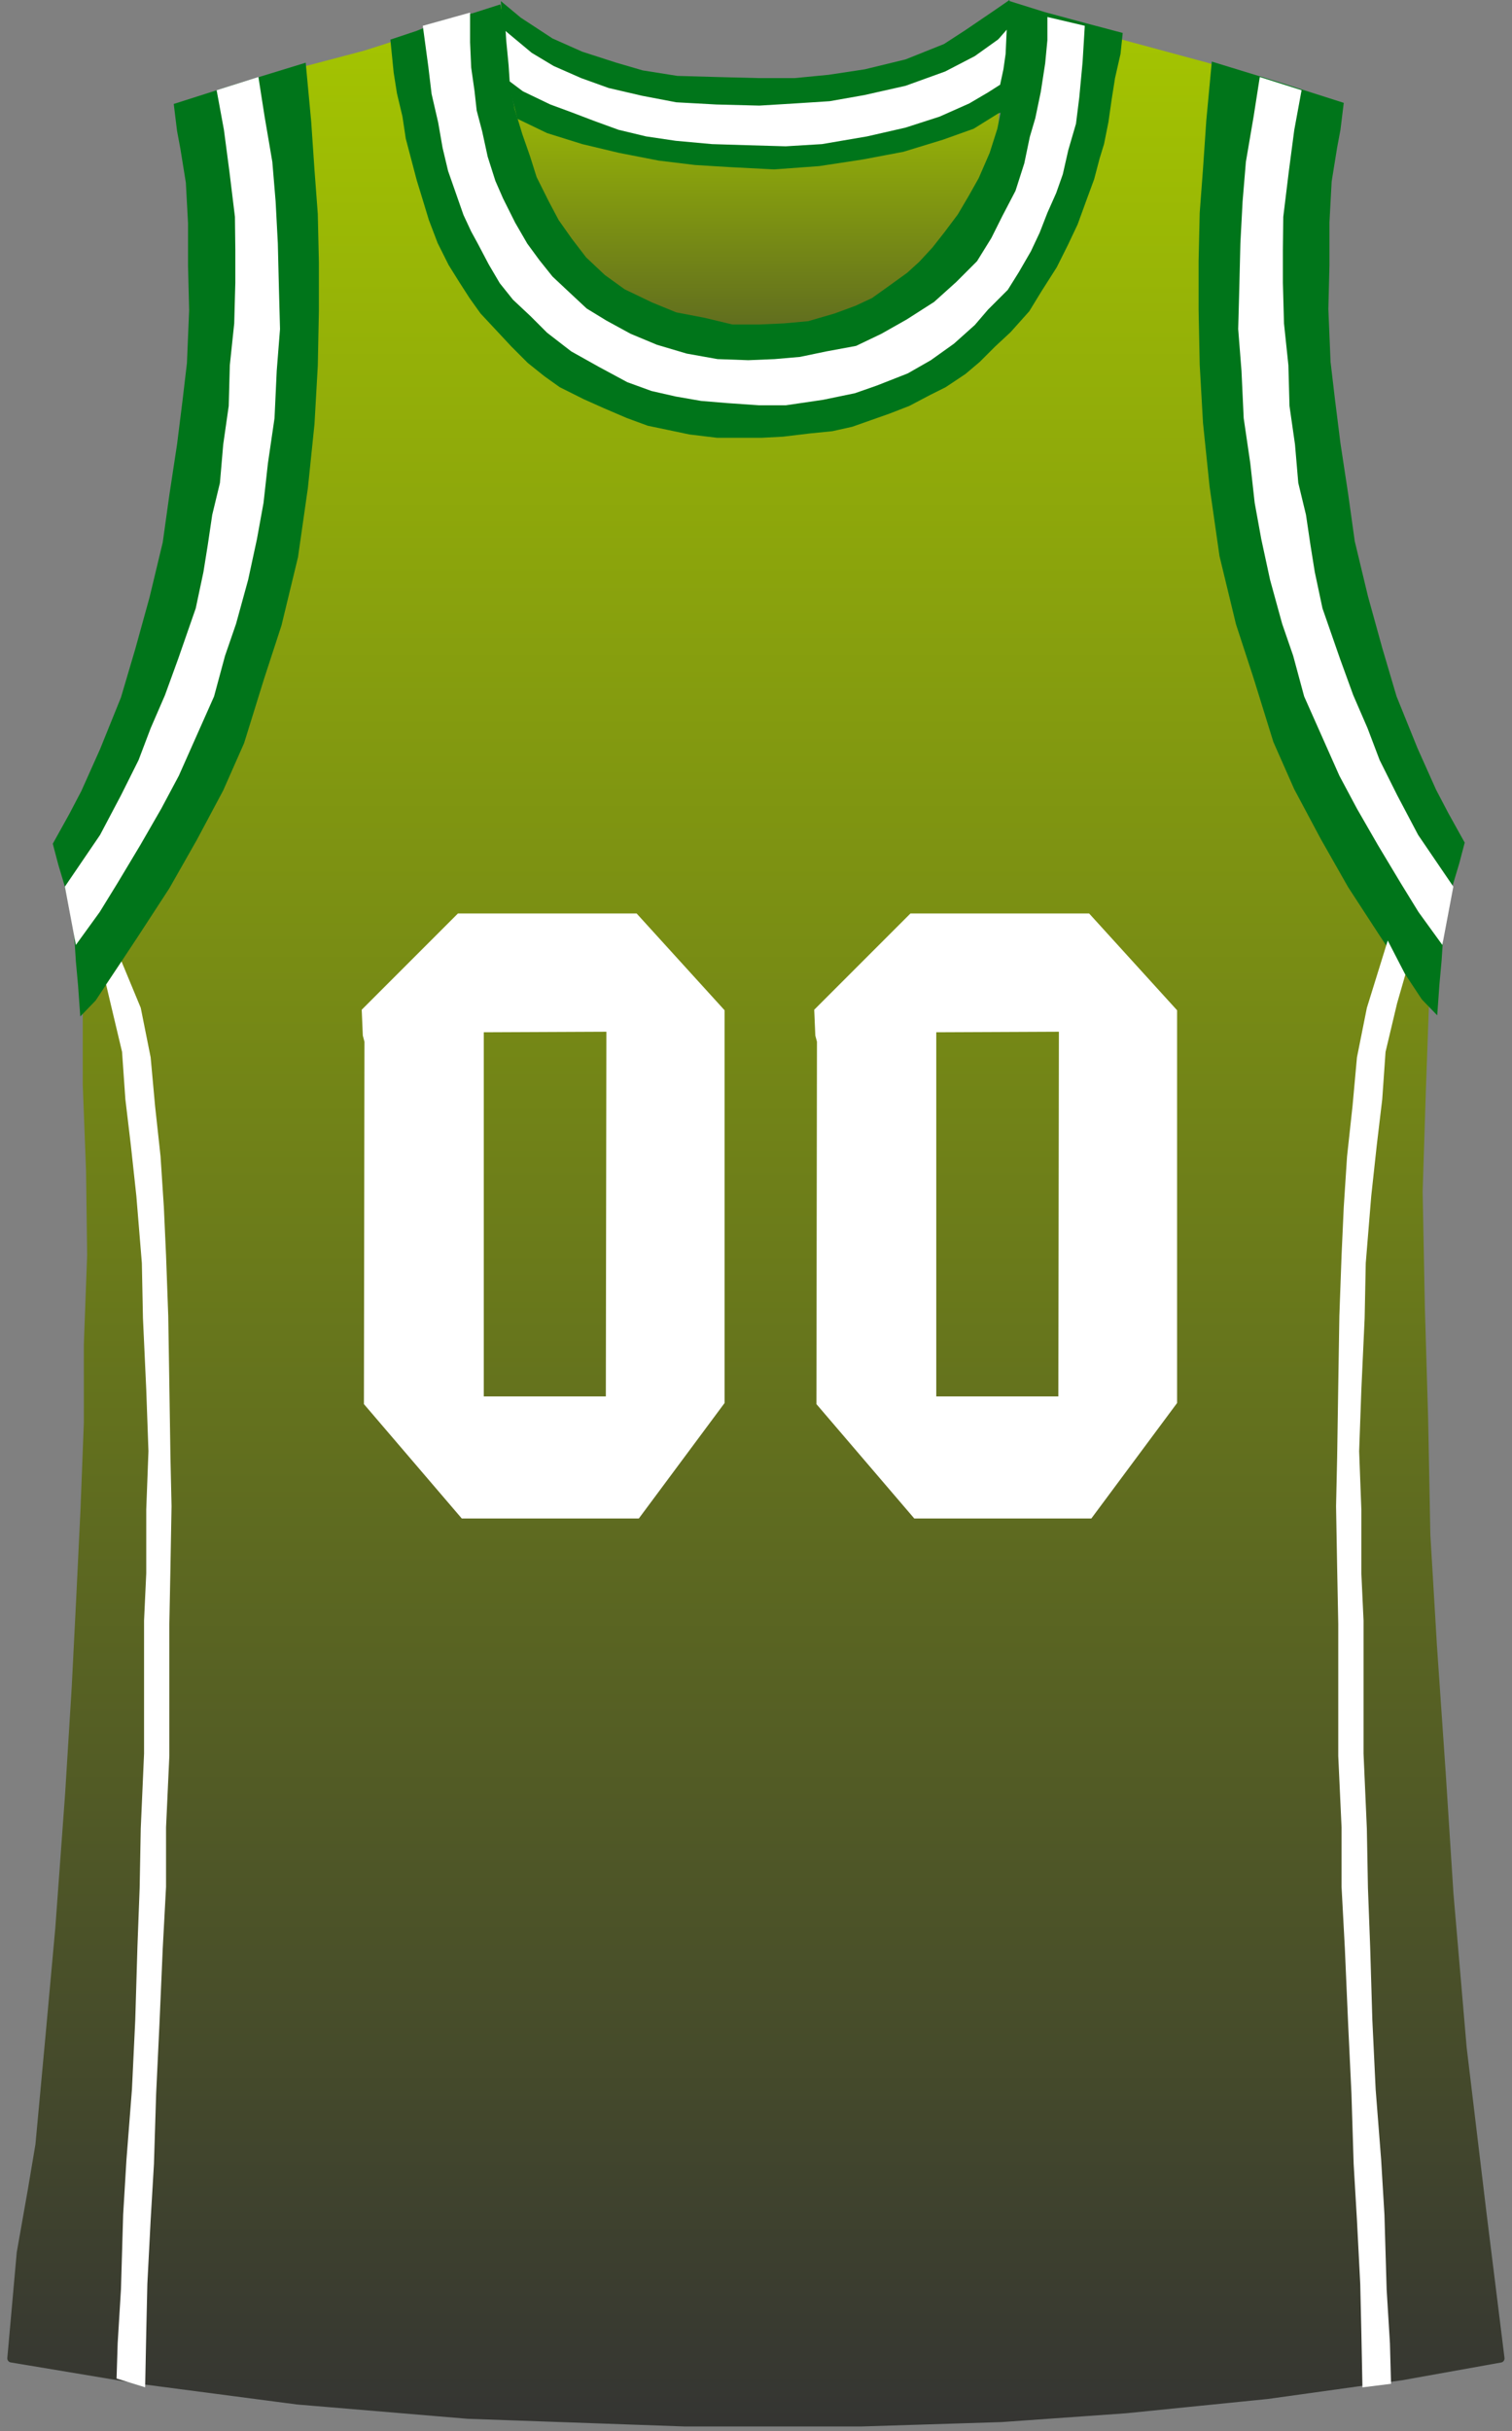 <?xml version="1.0" encoding="UTF-8" standalone="no"?>
<!DOCTYPE svg PUBLIC "-//W3C//DTD SVG 1.1//EN" "http://www.w3.org/Graphics/SVG/1.1/DTD/svg11.dtd">
<svg xmlns:xl="http://www.w3.org/1999/xlink" xmlns:dc="http://purl.org/dc/elements/1.1/" xmlns="http://www.w3.org/2000/svg" version="1.1" viewBox="-300 -241 275 442" width="275" height="442">
  <rect x="-300" y="-241" width="275" height="442" fill="#808080" stroke="none"/>
  <defs>
    <linearGradient x1="0" x2="1" id="Gradient" gradientUnits="userSpaceOnUse">
      <stop offset="0" stop-color="#a6c700"/>
      <stop offset="1" stop-color="#333"/>
    </linearGradient>
    <linearGradient id="Obj_Gradient" xl:href="#Gradient" gradientTransform="translate(-165.55 -231) rotate(90) scale(81.8)"/>
    <linearGradient id="Obj_Gradient_2" xl:href="#Gradient" gradientTransform="translate(-162.5 -240.25) rotate(90) scale(440.659)"/>
  </defs>
  <g id="Celtic" stroke-opacity="1" fill-opacity="1" stroke-dasharray="none" fill="none" stroke="none">
    <title>Celtic</title>
    <g id="Celtic_Layer_1">
      <title>Layer 1</title>
      <g id="Graphic_15">
        <path d="M -214.3 -231 L -169.9 -223.2 L -143.1 -221.8 L -114.3 -229.4 L -112.6 -167 L -157.6 -149.2 L -209.2 -157.8 L -207.3 -186.2 L -212.3 -203.2 L -218.5 -214.4 Z" fill="url(#Obj_Gradient)"/>
        <path d="M -214.3 -231 L -169.9 -223.2 L -143.1 -221.8 L -114.3 -229.4 L -112.6 -167 L -157.6 -149.2 L -209.2 -157.8 L -207.3 -186.2 L -212.3 -203.2 L -218.5 -214.4 Z" stroke="black" stroke-linecap="round" stroke-linejoin="round" stroke-width="1"/>
      </g>
      <g id="Graphic_14">
        <path d="M -298.086 188.762 L -275.017 192.606 C -275.006 192.608 -274.994 192.61 -274.983 192.612 L -246.023 196.406 C -246.008 196.408 -245.992 196.41 -245.977 196.411 L -215.024 199.007 C -215.008 199.009 -214.992 199.01 -214.976 199.01 L -175.418 200.409 C -175.406 200.409 -175.394 200.409 -175.382 200.409 L -143.416 200.409 C -143.405 200.409 -143.395 200.409 -143.384 200.409 L -117.82 199.61 C -117.807 199.609 -117.793 199.609 -117.78 199.608 L -95.215 198.01 C -95.205 198.01 -95.195 198.009 -95.185 198.008 L -69.419 195.411 C -69.406 195.41 -69.394 195.408 -69.381 195.407 L -45.019 192.012 C -45.006 192.01 -44.994 192.008 -44.981 192.006 L -26.933 188.776 C -26.41 188.683 -26.051 188.196 -26.117 187.669 L -29.4 161.211 C -29.4 161.21 -29.4 161.209 -29.4 161.207 L -32.998 131.226 C -32.999 131.215 -33 131.204 -33.001 131.192 L -35.399 103.22 C -35.4 103.213 -35.4 103.206 -35.401 103.199 L -36.8 81.412 C -36.8 81.41 -36.8 81.408 -36.8 81.407 L -38.4 58.214 C -38.4 58.211 -38.4 58.208 -38.4 58.204 L -39.599 38.029 C -39.6 38.016 -39.6 38.003 -39.6 37.989 L -40 17.014 C -40 17.011 -40 17.008 -40 17.004 L -40.6 -3.386 C -40.6 -3.389 -40.6 -3.392 -40.6 -3.396 L -41 -24.365 C -41 -24.382 -41 -24.399 -40.999 -24.416 L -40.4 -43.189 C -40.4 -43.19 -40.4 -43.191 -40.4 -43.193 L -39.603 -65.317 C -39.601 -65.366 -39.596 -65.415 -39.587 -65.463 L -36.771 -80.642 C -36.77 -80.647 -36.769 -80.653 -36.768 -80.658 L -35.676 -87.149 C -35.628 -87.435 -35.706 -87.729 -35.891 -87.952 L -44.035 -97.8 C -44.143 -97.931 -44.216 -98.088 -44.247 -98.255 L -45.769 -106.433 C -45.79 -106.544 -45.828 -106.65 -45.884 -106.747 L -61.459 -133.954 C -61.551 -134.115 -61.597 -134.298 -61.591 -134.483 L -60.401 -171.771 C -60.4 -171.79 -60.4 -171.81 -60.401 -171.829 L -60.799 -186.968 C -60.8 -186.989 -60.8 -187.011 -60.799 -187.032 L -60.403 -197.317 C -60.401 -197.372 -60.394 -197.427 -60.383 -197.482 L -57.784 -209.983 C -57.774 -210.027 -57.768 -210.073 -57.765 -210.119 L -57.048 -220.697 C -57.019 -221.118 -57.259 -221.513 -57.647 -221.681 L -66.719 -225.628 C -66.753 -225.643 -66.787 -225.655 -66.823 -225.666 L -80.353 -229.845 C -80.364 -229.848 -80.375 -229.851 -80.387 -229.855 L -95.157 -233.847 C -95.165 -233.849 -95.174 -233.851 -95.182 -233.854 L -106.557 -237.246 C -106.566 -237.249 -106.574 -237.251 -106.582 -237.253 L -115.048 -239.546 C -115.581 -239.69 -116.13 -239.375 -116.275 -238.842 C -116.288 -238.794 -116.297 -238.745 -116.303 -238.696 L -116.769 -234.655 C -116.769 -234.652 -116.77 -234.648 -116.77 -234.645 L -117.164 -230.902 C -117.168 -230.867 -117.17 -230.832 -117.17 -230.797 L -117.17 -227.536 C -117.17 -227.479 -117.175 -227.421 -117.184 -227.365 L -117.958 -222.915 C -117.966 -222.872 -117.971 -222.828 -117.972 -222.784 L -118.589 -207.275 C -118.596 -207.095 -118.652 -206.92 -118.75 -206.769 L -124.133 -198.503 C -124.177 -198.435 -124.23 -198.372 -124.29 -198.316 L -132.775 -190.423 C -132.792 -190.408 -132.809 -190.393 -132.826 -190.379 L -140.092 -184.488 C -140.164 -184.429 -140.243 -184.382 -140.328 -184.345 L -148.402 -180.885 C -148.533 -180.829 -148.673 -180.801 -148.815 -180.804 L -159.379 -181 C -159.393 -181 -159.407 -181 -159.421 -181 L -167.862 -180.803 C -167.954 -180.801 -168.045 -180.812 -168.134 -180.834 L -175.724 -182.781 C -175.775 -182.793 -175.826 -182.802 -175.878 -182.807 L -183.927 -183.574 C -184.106 -183.591 -184.277 -183.656 -184.422 -183.762 L -191.485 -188.916 C -191.561 -188.972 -191.629 -189.038 -191.687 -189.112 L -203.128 -203.907 C -203.176 -203.969 -203.216 -204.036 -203.248 -204.107 L -207.684 -213.943 C -207.76 -214.111 -207.788 -214.297 -207.764 -214.48 L -206.587 -223.713 C -206.576 -223.804 -206.576 -223.896 -206.59 -223.987 L -207.959 -233.177 C -207.966 -233.225 -207.97 -233.275 -207.97 -233.324 L -207.97 -238.887 C -207.97 -239.44 -208.417 -239.887 -208.97 -239.887 C -209.071 -239.887 -209.172 -239.872 -209.269 -239.841 L -214.968 -238.05 C -214.969 -238.05 -214.97 -238.05 -214.971 -238.049 L -223.769 -235.25 C -223.769 -235.25 -223.77 -235.25 -223.77 -235.25 L -233.745 -232.058 C -233.761 -232.053 -233.778 -232.048 -233.794 -232.043 L -244.359 -229.253 C -244.366 -229.251 -244.373 -229.249 -244.38 -229.247 L -254.759 -226.253 C -254.766 -226.251 -254.773 -226.249 -254.78 -226.247 L -260.975 -224.311 C -261.103 -224.271 -261.222 -224.205 -261.325 -224.118 L -266.016 -220.127 C -266.257 -219.921 -266.387 -219.613 -266.365 -219.297 L -266.002 -214.031 C -266.001 -214.01 -265.999 -213.99 -265.996 -213.969 L -265.009 -206.465 C -265.003 -206.422 -265 -206.378 -265 -206.334 L -265 -199.257 C -265 -199.219 -264.998 -199.181 -264.993 -199.143 L -263.609 -187.08 C -263.603 -187.027 -263.601 -186.973 -263.604 -186.919 L -264.196 -174.278 C -264.199 -174.226 -264.197 -174.174 -264.191 -174.122 L -262.431 -158.082 C -262.411 -157.898 -262.442 -157.711 -262.522 -157.544 L -268.122 -145.764 C -268.174 -145.655 -268.205 -145.539 -268.215 -145.419 L -268.985 -136.382 C -268.995 -136.262 -269.027 -136.144 -269.079 -136.035 L -273.35 -127.105 C -273.383 -127.035 -273.408 -126.962 -273.425 -126.886 L -276.964 -110.567 C -276.988 -110.456 -277.03 -110.351 -277.089 -110.255 L -284.86 -97.628 C -284.932 -97.511 -284.979 -97.379 -284.999 -97.242 L -286.392 -87.261 C -286.397 -87.22 -286.4 -87.179 -286.401 -87.139 L -286.599 -74.639 C -286.6 -74.607 -286.599 -74.575 -286.596 -74.543 L -285.203 -57.231 C -285.201 -57.204 -285.2 -57.177 -285.2 -57.151 L -285.2 -43.81 C -285.2 -43.797 -285.2 -43.784 -285.199 -43.772 L -284.601 -28.203 C -284.6 -28.195 -284.6 -28.187 -284.6 -28.178 L -284.4 -12.816 C -284.4 -12.799 -284.4 -12.782 -284.401 -12.766 L -284.999 3.391 C -285 3.403 -285 3.415 -285 3.428 L -285 17.59 C -285 17.603 -285 17.616 -285.001 17.628 L -285.6 33.204 C -285.6 33.208 -285.6 33.211 -285.6 33.214 L -286.4 49.808 C -286.4 49.809 -286.4 49.81 -286.4 49.81 L -287.2 65.604 C -287.2 65.607 -287.2 65.611 -287.2 65.615 L -288.4 85.004 C -288.4 85.007 -288.4 85.011 -288.4 85.015 L -290.199 109.6 C -290.2 109.606 -290.2 109.612 -290.201 109.618 L -292 129.408 C -292 129.409 -292 129.41 -292 129.41 L -293.797 148.772 C -293.799 148.797 -293.802 148.821 -293.806 148.846 L -295.169 156.946 C -295.169 156.949 -295.17 156.951 -295.17 156.954 L -297.193 168.406 C -297.197 168.435 -297.201 168.463 -297.204 168.491 L -298.918 187.686 C -298.964 188.207 -298.602 188.676 -298.086 188.762 Z" fill="url(#Obj_Gradient_2)"/>
        <path d="M -298.086 188.762 L -275.017 192.606 C -275.006 192.608 -274.994 192.61 -274.983 192.612 L -246.023 196.406 C -246.008 196.408 -245.992 196.41 -245.977 196.411 L -215.024 199.007 C -215.008 199.009 -214.992 199.01 -214.976 199.01 L -175.418 200.409 C -175.406 200.409 -175.394 200.409 -175.382 200.409 L -143.416 200.409 C -143.405 200.409 -143.395 200.409 -143.384 200.409 L -117.82 199.61 C -117.807 199.609 -117.793 199.609 -117.78 199.608 L -95.215 198.01 C -95.205 198.01 -95.195 198.009 -95.185 198.008 L -69.419 195.411 C -69.406 195.41 -69.394 195.408 -69.381 195.407 L -45.019 192.012 C -45.006 192.01 -44.994 192.008 -44.981 192.006 L -26.933 188.776 C -26.41 188.683 -26.051 188.196 -26.117 187.669 L -29.4 161.211 C -29.4 161.21 -29.4 161.209 -29.4 161.207 L -32.998 131.226 C -32.999 131.215 -33 131.204 -33.001 131.192 L -35.399 103.22 C -35.4 103.213 -35.4 103.206 -35.401 103.199 L -36.8 81.412 C -36.8 81.41 -36.8 81.408 -36.8 81.407 L -38.4 58.214 C -38.4 58.211 -38.4 58.208 -38.4 58.204 L -39.599 38.029 C -39.6 38.016 -39.6 38.003 -39.6 37.989 L -40 17.014 C -40 17.011 -40 17.008 -40 17.004 L -40.6 -3.386 C -40.6 -3.389 -40.6 -3.392 -40.6 -3.396 L -41 -24.365 C -41 -24.382 -41 -24.399 -40.999 -24.416 L -40.4 -43.189 C -40.4 -43.19 -40.4 -43.191 -40.4 -43.193 L -39.603 -65.317 C -39.601 -65.366 -39.596 -65.415 -39.587 -65.463 L -36.771 -80.642 C -36.77 -80.647 -36.769 -80.653 -36.768 -80.658 L -35.676 -87.149 C -35.628 -87.435 -35.706 -87.729 -35.891 -87.952 L -44.035 -97.8 C -44.143 -97.931 -44.216 -98.088 -44.247 -98.255 L -45.769 -106.433 C -45.79 -106.544 -45.828 -106.65 -45.884 -106.747 L -61.459 -133.954 C -61.551 -134.115 -61.597 -134.298 -61.591 -134.483 L -60.401 -171.771 C -60.4 -171.79 -60.4 -171.81 -60.401 -171.829 L -60.799 -186.968 C -60.8 -186.989 -60.8 -187.011 -60.799 -187.032 L -60.403 -197.317 C -60.401 -197.372 -60.394 -197.427 -60.383 -197.482 L -57.784 -209.983 C -57.774 -210.027 -57.768 -210.073 -57.765 -210.119 L -57.048 -220.697 C -57.019 -221.118 -57.259 -221.513 -57.647 -221.681 L -66.719 -225.628 C -66.753 -225.643 -66.787 -225.655 -66.823 -225.666 L -80.353 -229.845 C -80.364 -229.848 -80.375 -229.851 -80.387 -229.855 L -95.157 -233.847 C -95.165 -233.849 -95.174 -233.851 -95.182 -233.854 L -106.557 -237.246 C -106.566 -237.249 -106.574 -237.251 -106.582 -237.253 L -115.048 -239.546 C -115.581 -239.69 -116.13 -239.375 -116.275 -238.842 C -116.288 -238.794 -116.297 -238.745 -116.303 -238.696 L -116.769 -234.655 C -116.769 -234.652 -116.77 -234.648 -116.77 -234.645 L -117.164 -230.902 C -117.168 -230.867 -117.17 -230.832 -117.17 -230.797 L -117.17 -227.536 C -117.17 -227.479 -117.175 -227.421 -117.184 -227.365 L -117.958 -222.915 C -117.966 -222.872 -117.971 -222.828 -117.972 -222.784 L -118.589 -207.275 C -118.596 -207.095 -118.652 -206.92 -118.75 -206.769 L -124.133 -198.503 C -124.177 -198.435 -124.23 -198.372 -124.29 -198.316 L -132.775 -190.423 C -132.792 -190.408 -132.809 -190.393 -132.826 -190.379 L -140.092 -184.488 C -140.164 -184.429 -140.243 -184.382 -140.328 -184.345 L -148.402 -180.885 C -148.533 -180.829 -148.673 -180.801 -148.815 -180.804 L -159.379 -181 C -159.393 -181 -159.407 -181 -159.421 -181 L -167.862 -180.803 C -167.954 -180.801 -168.045 -180.812 -168.134 -180.834 L -175.724 -182.781 C -175.775 -182.793 -175.826 -182.802 -175.878 -182.807 L -183.927 -183.574 C -184.106 -183.591 -184.277 -183.656 -184.422 -183.762 L -191.485 -188.916 C -191.561 -188.972 -191.629 -189.038 -191.687 -189.112 L -203.128 -203.907 C -203.176 -203.969 -203.216 -204.036 -203.248 -204.107 L -207.684 -213.943 C -207.76 -214.111 -207.788 -214.297 -207.764 -214.48 L -206.587 -223.713 C -206.576 -223.804 -206.576 -223.896 -206.59 -223.987 L -207.959 -233.177 C -207.966 -233.225 -207.97 -233.275 -207.97 -233.324 L -207.97 -238.887 C -207.97 -239.44 -208.417 -239.887 -208.97 -239.887 C -209.071 -239.887 -209.172 -239.872 -209.269 -239.841 L -214.968 -238.05 C -214.969 -238.05 -214.97 -238.05 -214.971 -238.049 L -223.769 -235.25 C -223.769 -235.25 -223.77 -235.25 -223.77 -235.25 L -233.745 -232.058 C -233.761 -232.053 -233.778 -232.048 -233.794 -232.043 L -244.359 -229.253 C -244.366 -229.251 -244.373 -229.249 -244.38 -229.247 L -254.759 -226.253 C -254.766 -226.251 -254.773 -226.249 -254.78 -226.247 L -260.975 -224.311 C -261.103 -224.271 -261.222 -224.205 -261.325 -224.118 L -266.016 -220.127 C -266.257 -219.921 -266.387 -219.613 -266.365 -219.297 L -266.002 -214.031 C -266.001 -214.01 -265.999 -213.99 -265.996 -213.969 L -265.009 -206.465 C -265.003 -206.422 -265 -206.378 -265 -206.334 L -265 -199.257 C -265 -199.219 -264.998 -199.181 -264.993 -199.143 L -263.609 -187.08 C -263.603 -187.027 -263.601 -186.973 -263.604 -186.919 L -264.196 -174.278 C -264.199 -174.226 -264.197 -174.174 -264.191 -174.122 L -262.431 -158.082 C -262.411 -157.898 -262.442 -157.711 -262.522 -157.544 L -268.122 -145.764 C -268.174 -145.655 -268.205 -145.539 -268.215 -145.419 L -268.985 -136.382 C -268.995 -136.262 -269.027 -136.144 -269.079 -136.035 L -273.35 -127.105 C -273.383 -127.035 -273.408 -126.962 -273.425 -126.886 L -276.964 -110.567 C -276.988 -110.456 -277.03 -110.351 -277.089 -110.255 L -284.86 -97.628 C -284.932 -97.511 -284.979 -97.379 -284.999 -97.242 L -286.392 -87.261 C -286.397 -87.22 -286.4 -87.179 -286.401 -87.139 L -286.599 -74.639 C -286.6 -74.607 -286.599 -74.575 -286.596 -74.543 L -285.203 -57.231 C -285.201 -57.204 -285.2 -57.177 -285.2 -57.151 L -285.2 -43.81 C -285.2 -43.797 -285.2 -43.784 -285.199 -43.772 L -284.601 -28.203 C -284.6 -28.195 -284.6 -28.187 -284.6 -28.178 L -284.4 -12.816 C -284.4 -12.799 -284.4 -12.782 -284.401 -12.766 L -284.999 3.391 C -285 3.403 -285 3.415 -285 3.428 L -285 17.59 C -285 17.603 -285 17.616 -285.001 17.628 L -285.6 33.204 C -285.6 33.208 -285.6 33.211 -285.6 33.214 L -286.4 49.808 C -286.4 49.809 -286.4 49.81 -286.4 49.81 L -287.2 65.604 C -287.2 65.607 -287.2 65.611 -287.2 65.615 L -288.4 85.004 C -288.4 85.007 -288.4 85.011 -288.4 85.015 L -290.199 109.6 C -290.2 109.606 -290.2 109.612 -290.201 109.618 L -292 129.408 C -292 129.409 -292 129.41 -292 129.41 L -293.797 148.772 C -293.799 148.797 -293.802 148.821 -293.806 148.846 L -295.169 156.946 C -295.169 156.949 -295.17 156.951 -295.17 156.954 L -297.193 168.406 C -297.197 168.435 -297.201 168.463 -297.204 168.491 L -298.918 187.686 C -298.964 188.207 -298.602 188.676 -298.086 188.762 Z" stroke="#7f8080" stroke-linecap="round" stroke-linejoin="round" stroke-width=".5"/>
      </g>
      <g id="Graphic_13">
        <path d="M -208.9 -240.8 L -208.7 -237 L -208.1 -231 L -207.5 -225.8 L -206.5 -221.8 L -205.9 -219.4 L -200.5 -216.8 L -194.1 -214.8 L -187.4 -213.2 L -180.2 -211.8 L -173.6 -211 L -167 -210.6 L -159.2 -210.2 L -151 -210.8 L -143.1 -212 L -135.7 -213.4 L -128.5 -215.6 L -122.9 -217.6 L -118.4 -220.4 L -116.2 -221 L -115.4 -228.6 L -116.3 -232.6 L -116.1 -237.8 L -116.4 -241 L -119.3 -239 L -124.3 -235.6 L -128.3 -233 L -135.3 -230.2 L -142.7 -228.4 L -149.3 -227.4 L -155.5 -226.8 L -161.9 -226.8 L -169.7 -227 L -176.8 -227.2 L -183.1 -228.2 L -187.9 -229.6 L -194.1 -231.6 L -199.5 -234 L -205.3 -237.8 Z" fill="#00751a"/>
      </g>
      <g id="Graphic_12">
        <path d="M -208.1 -235.4 L -207.5 -229.2 L -207.3 -226.2 L -204.9 -224.4 L -199.9 -222 L -196.1 -220.6 L -191.9 -219 L -187.5 -217.4 L -182.5 -216.2 L -177.1 -215.4 L -170.5 -214.8 L -164.1 -214.6 L -157.1 -214.4 L -150.5 -214.8 L -142.3 -216.2 L -135.3 -217.8 L -129.1 -219.8 L -123.7 -222.2 L -120.3 -224.2 L -118.1 -225.6 L -117.5 -228.4 L -117.1 -231.2 L -116.9 -235.6 L -118.3 -234 L -118.5 -233.8 L -122.7 -230.8 L -128.1 -228 L -135.3 -225.4 L -142.819 -223.708 L -149.1 -222.6 L -155.3 -222.2 L -161.9 -221.8 L -169.7 -222 L -177 -222.4 L -183.219 -223.587 L -189.3 -225 L -194.3 -226.8 L -199.3 -229 L -203.3 -231.4 Z" fill="white"/>
      </g>
      <g id="Graphic_11">
        <path d="M -229 -233.8 L -224.2 -235.4 L -219.8 -237.2 L -214 -238.6 L -209 -240.2 L -208 -235 L -208 -230.4 L -207.4 -226.4 L -206.4 -221.2 L -205 -216.6 L -203.6 -212.6 L -202.4 -208.8 L -200.2 -204.4 L -198.4 -201 L -196 -197.6 L -193.4 -194.207 L -190 -191.007 L -186.4 -188.407 L -181.4 -186.007 L -177 -184.207 L -171.8 -183.207 L -166.8 -182.007 L -161.8 -182.007 L -157.4 -182.207 L -153 -182.607 L -148.2 -184.007 L -144.4 -185.407 L -141.4 -186.807 L -138.6 -188.807 L -135 -191.407 L -132.8 -193.407 L -130.4 -196.007 L -128.2 -198.807 L -125.8 -202.007 L -123.8 -205.407 L -122 -208.607 L -120 -213.207 L -118.6 -217.607 L -117.8 -221.607 L -117.4 -225.2 L -116.4 -231.007 L -116.4 -234.607 L -116.4 -238.207 L -116.4 -240.807 L -110 -238.807 L -102.6 -236.807 L -95.8 -235.007 L -96.2 -231.207 L -97.2 -226.807 L -97.8 -223.007 L -98.4 -218.807 L -99.2 -214.807 L -100 -212.207 L -101 -208.407 L -102.4 -204.607 L -104 -200.207 L -105.8 -196.407 L -107.8 -192.407 L -110.6 -188.007 L -112.8 -184.407 L -116.2 -180.607 L -119 -178.007 L -121.8 -175.207 L -124.4 -173.007 L -128 -170.607 L -130.8 -169.207 L -134.6 -167.207 L -138.2 -165.807 L -141.6 -164.607 L -145 -163.407 L -148.6 -162.607 L -152.6 -162.207 L -157.6 -161.607 L -161.4 -161.407 L -166 -161.407 L -169.6 -161.407 L -174.6 -162.007 L -178.4 -162.807 L -182.2 -163.6 L -186 -165 L -190.2 -166.8 L -193.8 -168.407 L -198.2 -170.607 L -201 -172.607 L -204 -175.007 L -207 -178.007 L -209.8 -181.007 L -212.6 -184.007 L -214.6 -186.807 L -216.4 -189.607 L -218.4 -192.807 L -220.4 -196.807 L -222 -201.007 L -223.4 -205.607 L -224.2 -208.207 L -225.2 -212.007 L -226.2 -215.807 L -226.8 -219.807 L -227.8 -224.007 L -228.4 -227.807 Z" fill="#00751a"/>
      </g>
      <g id="Graphic_10">
        <path d="M -223.101 -236.311 L -214.501 -238.711 L -214.501 -233.311 L -214.301 -228.711 L -213.701 -224.511 L -213.301 -220.911 L -212.301 -217.111 L -211.301 -212.511 L -209.901 -208.111 L -208.501 -204.911 L -206.301 -200.511 L -204.101 -196.711 L -201.901 -193.711 L -199.501 -190.711 L -196.301 -187.711 L -193.301 -184.911 L -189.701 -182.711 L -185.301 -180.311 L -180.501 -178.311 L -175.101 -176.711 L -169.501 -175.711 L -163.901 -175.511 L -159.101 -175.711 L -154.501 -176.111 L -149.701 -177.111 L -144.301 -178.111 L -139.701 -180.311 L -135.101 -182.911 L -130.101 -186.111 L -126.101 -189.711 L -122.301 -193.511 L -119.701 -197.711 L -117.701 -201.711 L -115.301 -206.311 L -113.701 -211.311 L -112.701 -216.111 L -111.701 -219.511 L -110.701 -224.311 L -109.901 -229.511 L -109.501 -233.711 L -109.501 -237.911 L -102.701 -236.311 L -103.101 -229.711 L -103.701 -223.311 L -104.301 -218.511 L -105.701 -213.711 L -106.701 -209.311 L -107.901 -205.911 L -109.501 -202.311 L -110.901 -198.711 L -112.501 -195.311 L -114.701 -191.511 L -116.701 -188.311 L -120.301 -184.711 L -122.701 -181.911 L -126.501 -178.511 L -130.701 -175.511 L -134.901 -173.111 L -140.501 -170.911 L -144.501 -169.511 L -150.301 -168.311 L -157.101 -167.311 L -161.901 -167.311 L -167.701 -167.711 L -172.501 -168.111 L -177.101 -168.911 L -181.501 -169.911 L -185.901 -171.511 L -191.101 -174.311 L -196.101 -177.111 L -200.501 -180.511 L -203.501 -183.511 L -206.701 -186.511 L -209.101 -189.511 L -211.101 -192.911 L -213.101 -196.711 L -214.301 -198.911 L -215.701 -201.911 L -217.101 -205.911 L -218.501 -209.911 L -219.501 -214.111 L -220.301 -218.711 L -221.501 -223.911 L -222.101 -228.911 Z" fill="white"/>
      </g>
      <g id="Graphic_9">
        <path d="M -268.4 -222.1 L -256.8 -225.8 L -244.4 -229.6 L -243.4 -218.9 L -242.8 -210.1 L -242.2 -202.1 L -242 -193.3 L -242 -184.5 L -242.2 -174.5 L -242.8 -163.9 L -244 -152.3 L -245.8 -139.7 L -248.8 -127.3 L -252 -117.5 L -255.6 -105.9 L -259.4 -97.3 L -264.2 -88.3 L -269.2 -79.5 L -274.8 -70.9 L -282.6 -59.1 L -285.4 -56.2 L -285.8 -61.8 L -286.2 -66.2 L -286.6 -72.4 L -288.2 -79.8 L -289.4 -83.8 L -290.4 -87.6 L -287.4 -93 L -285.2 -97.2 L -281.8 -104.8 L -278 -114.2 L -275.4 -123 L -272.8 -132.4 L -270.4 -142.4 L -269.2 -151 L -267.8 -160.2 L -266.8 -168.2 L -266 -175 L -265.6 -184.6 L -265.8 -192.6 L -265.8 -200.4 L -266.2 -207.8 L -267.2 -214 L -267.8 -217.2 Z" fill="#00751a"/>
      </g>
      <g id="Graphic_8">
        <path d="M -260.6 -224.6 L -253 -227 L -251.87 -219.776 L -250.47 -211.576 L -249.87 -204.376 L -249.47 -196.776 L -249.27 -188.576 L -249.07 -181.176 L -249.67 -173.576 L -250.07 -164.976 L -251.27 -156.776 L -252.07 -149.576 L -253.27 -142.976 L -254.87 -135.576 L -257.07 -127.576 L -259.07 -121.776 L -261.07 -114.376 L -264.27 -107.176 L -267.47 -99.976 L -270.67 -93.976 L -274.47 -87.376 L -278.67 -80.376 L -281.87 -75.176 L -286.2 -69.2 L -288.2 -79.8 L -281.8 -89.2 L -278 -96.4 L -274.8 -102.8 L -272.6 -108.6 L -270 -114.6 L -267.6 -121.2 L -264.4 -130.4 L -263 -137 L -262.2 -142 L -261.4 -147.4 L -260 -153.2 L -259.4 -160.2 L -258.4 -167.2 L -258.2 -174.6 L -257.4 -182.2 L -257.2 -189.6 L -257.2 -195.6 L -257.27 -201.576 L -258.27 -209.776 L -259.27 -217.376 Z" fill="white"/>
      </g>
      <g id="Graphic_7">
        <path d="M -55.6 -222.3 L -67.2 -226 L -79.6 -229.8 L -80.6 -219.1 L -81.2 -210.3 L -81.8 -202.3 L -82 -193.5 L -82 -184.7 L -81.8 -174.7 L -81.2 -164.1 L -80 -152.5 L -78.2 -139.9 L -75.2 -127.5 L -72 -117.7 L -68.4 -106.1 L -64.6 -97.5 L -59.8 -88.5 L -54.8 -79.7 L -49.2 -71.1 L -41.4 -59.3 L -38.6 -56.4 L -38.2 -62 L -37.8 -66.4 L -37.4 -72.6 L -35.8 -80 L -34.6 -84 L -33.6 -87.8 L -36.6 -93.2 L -38.8 -97.4 L -42.2 -105 L -46 -114.4 L -48.6 -123.2 L -51.2 -132.6 L -53.6 -142.6 L -54.8 -151.2 L -56.2 -160.4 L -57.2 -168.4 L -58 -175.2 L -58.4 -184.8 L -58.2 -192.8 L -58.2 -200.6 L -57.8 -208 L -56.8 -214.2 L -56.2 -217.4 Z" fill="#00751a"/>
      </g>
      <g id="Graphic_6">
        <path d="M -63.27 -224.6 L -70.87 -227 L -72 -219.776 L -73.4 -211.576 L -74 -204.376 L -74.4 -196.776 L -74.6 -188.576 L -74.8 -181.176 L -74.2 -173.576 L -73.8 -164.976 L -72.6 -156.776 L -71.8 -149.576 L -70.6 -142.976 L -69 -135.576 L -66.8 -127.576 L -64.8 -121.776 L -62.8 -114.376 L -59.6 -107.176 L -56.4 -99.976 L -53.2 -93.976 L -49.4 -87.376 L -45.2 -80.376 L -42 -75.176 L -37.67 -69.2 L -35.67 -79.8 L -42.07 -89.2 L -45.87 -96.4 L -49.07 -102.8 L -51.27 -108.6 L -53.87 -114.6 L -56.27 -121.2 L -59.47 -130.4 L -60.87 -137 L -61.67 -142 L -62.47 -147.4 L -63.87 -153.2 L -64.47 -160.2 L -65.47 -167.2 L -65.67 -174.6 L -66.47 -182.2 L -66.67 -189.6 L -66.67 -195.6 L -66.6 -201.576 L -65.6 -209.776 L -64.6 -217.376 Z" fill="white"/>
      </g>
      <g id="Graphic_5">
        <path d="M -234.212 -57.42 L -216.712 -74.92 L -184.212 -74.92 L -168.212 -57.32 L -168.212 14.08 L -183.812 35.08 L -216.012 35.08 L -233.812 14.28 L -233.712 -52.92 L -212.012 -53.32 L -212.012 12.88 L -189.812 12.88 L -189.712 -53.42 L -212.412 -53.32 L -233.212 -49.72 L -234.012 -52.72 Z" fill="white"/>
      </g>
      <g id="Graphic_4">
        <path d="M -279.9 -58.6 L -277.8 -49.762 L -277.2 -41.162 L -276.2 -32.762 L -275.2 -23.562 L -274.2 -11.362 L -274 -1.362 L -273.4 11.638 L -273 22.838 L -273.4 33.438 L -273.4 45.038 L -273.8 53.638 L -273.8 67.438 L -273.8 77.838 L -274.4 91.438 L -274.6 102.238 L -275 112.838 L -275.4 126.238 L -276 138.838 L -277 151.638 L -277.6 161.638 L -278 175.238 L -278.6 185.038 L -278.8 191.438 L -273.6 193.038 L -273.4 183.038 L -273.2 174.238 L -272.6 162.638 L -272 152.438 L -271.6 139.638 L -271 127.038 L -270.4 113.238 L -269.8 102.038 L -269.8 91.238 L -269.2 78.238 L -269.2 67.638 L -269.2 54.238 L -269 44.038 L -268.8 32.838 L -269 23.838 L -269.2 10.838 L -269.4 -1.762 L -269.8 -12.762 L -270.2 -21.562 L -270.8 -30.762 L -271.8 -39.962 L -272.6 -48.762 L -274.4 -57.762 L -277.9 -66.2 L -280.7 -62 Z" fill="white"/>
      </g>
      <g id="Graphic_3">
        <path d="M -45.9 -58.588 L -48 -49.75 L -48.6 -41.15 L -49.6 -32.75 L -50.6 -23.55 L -51.6 -11.35 L -51.8 -1.35 L -52.4 11.65 L -52.8 22.85 L -52.4 33.45 L -52.4 45.05 L -52 53.65 L -52 67.45 L -52 77.85 L -51.4 91.45 L -51.2 102.25 L -50.8 112.85 L -50.4 126.25 L -49.8 138.85 L -48.8 151.65 L -48.2 161.65 L -47.8 175.25 L -47.2 185.05 L -47 192.4 L -52.2 193.05 L -52.4 183.05 L -52.6 174.25 L -53.2 162.65 L -53.8 152.45 L -54.2 139.65 L -54.8 127.05 L -55.4 113.25 L -56 102.05 L -56 91.25 L -56.6 78.25 L -56.6 67.65 L -56.6 54.25 L -56.8 44.05 L -57 32.85 L -56.8 23.85 L -56.6 10.85 L -56.4 -1.75 L -56 -12.75 L -55.6 -21.55 L -55 -30.75 L -54 -39.95 L -53.2 -48.75 L -51.4 -57.75 L -47.6 -70 L -44.4 -63.8 Z" fill="white"/>
      </g>
      <g id="Graphic_2">
        <path d="M -151.911 -57.42 L -134.411 -74.92 L -101.911 -74.92 L -85.911 -57.32 L -85.911 14.08 L -101.511 35.08 L -133.711 35.08 L -151.511 14.28 L -151.411 -52.92 L -129.711 -53.32 L -129.711 12.88 L -107.511 12.88 L -107.411 -53.42 L -130.111 -53.32 L -150.911 -49.72 L -151.711 -52.72 Z" fill="white"/>
      </g>
    </g>
  </g>
</svg>
